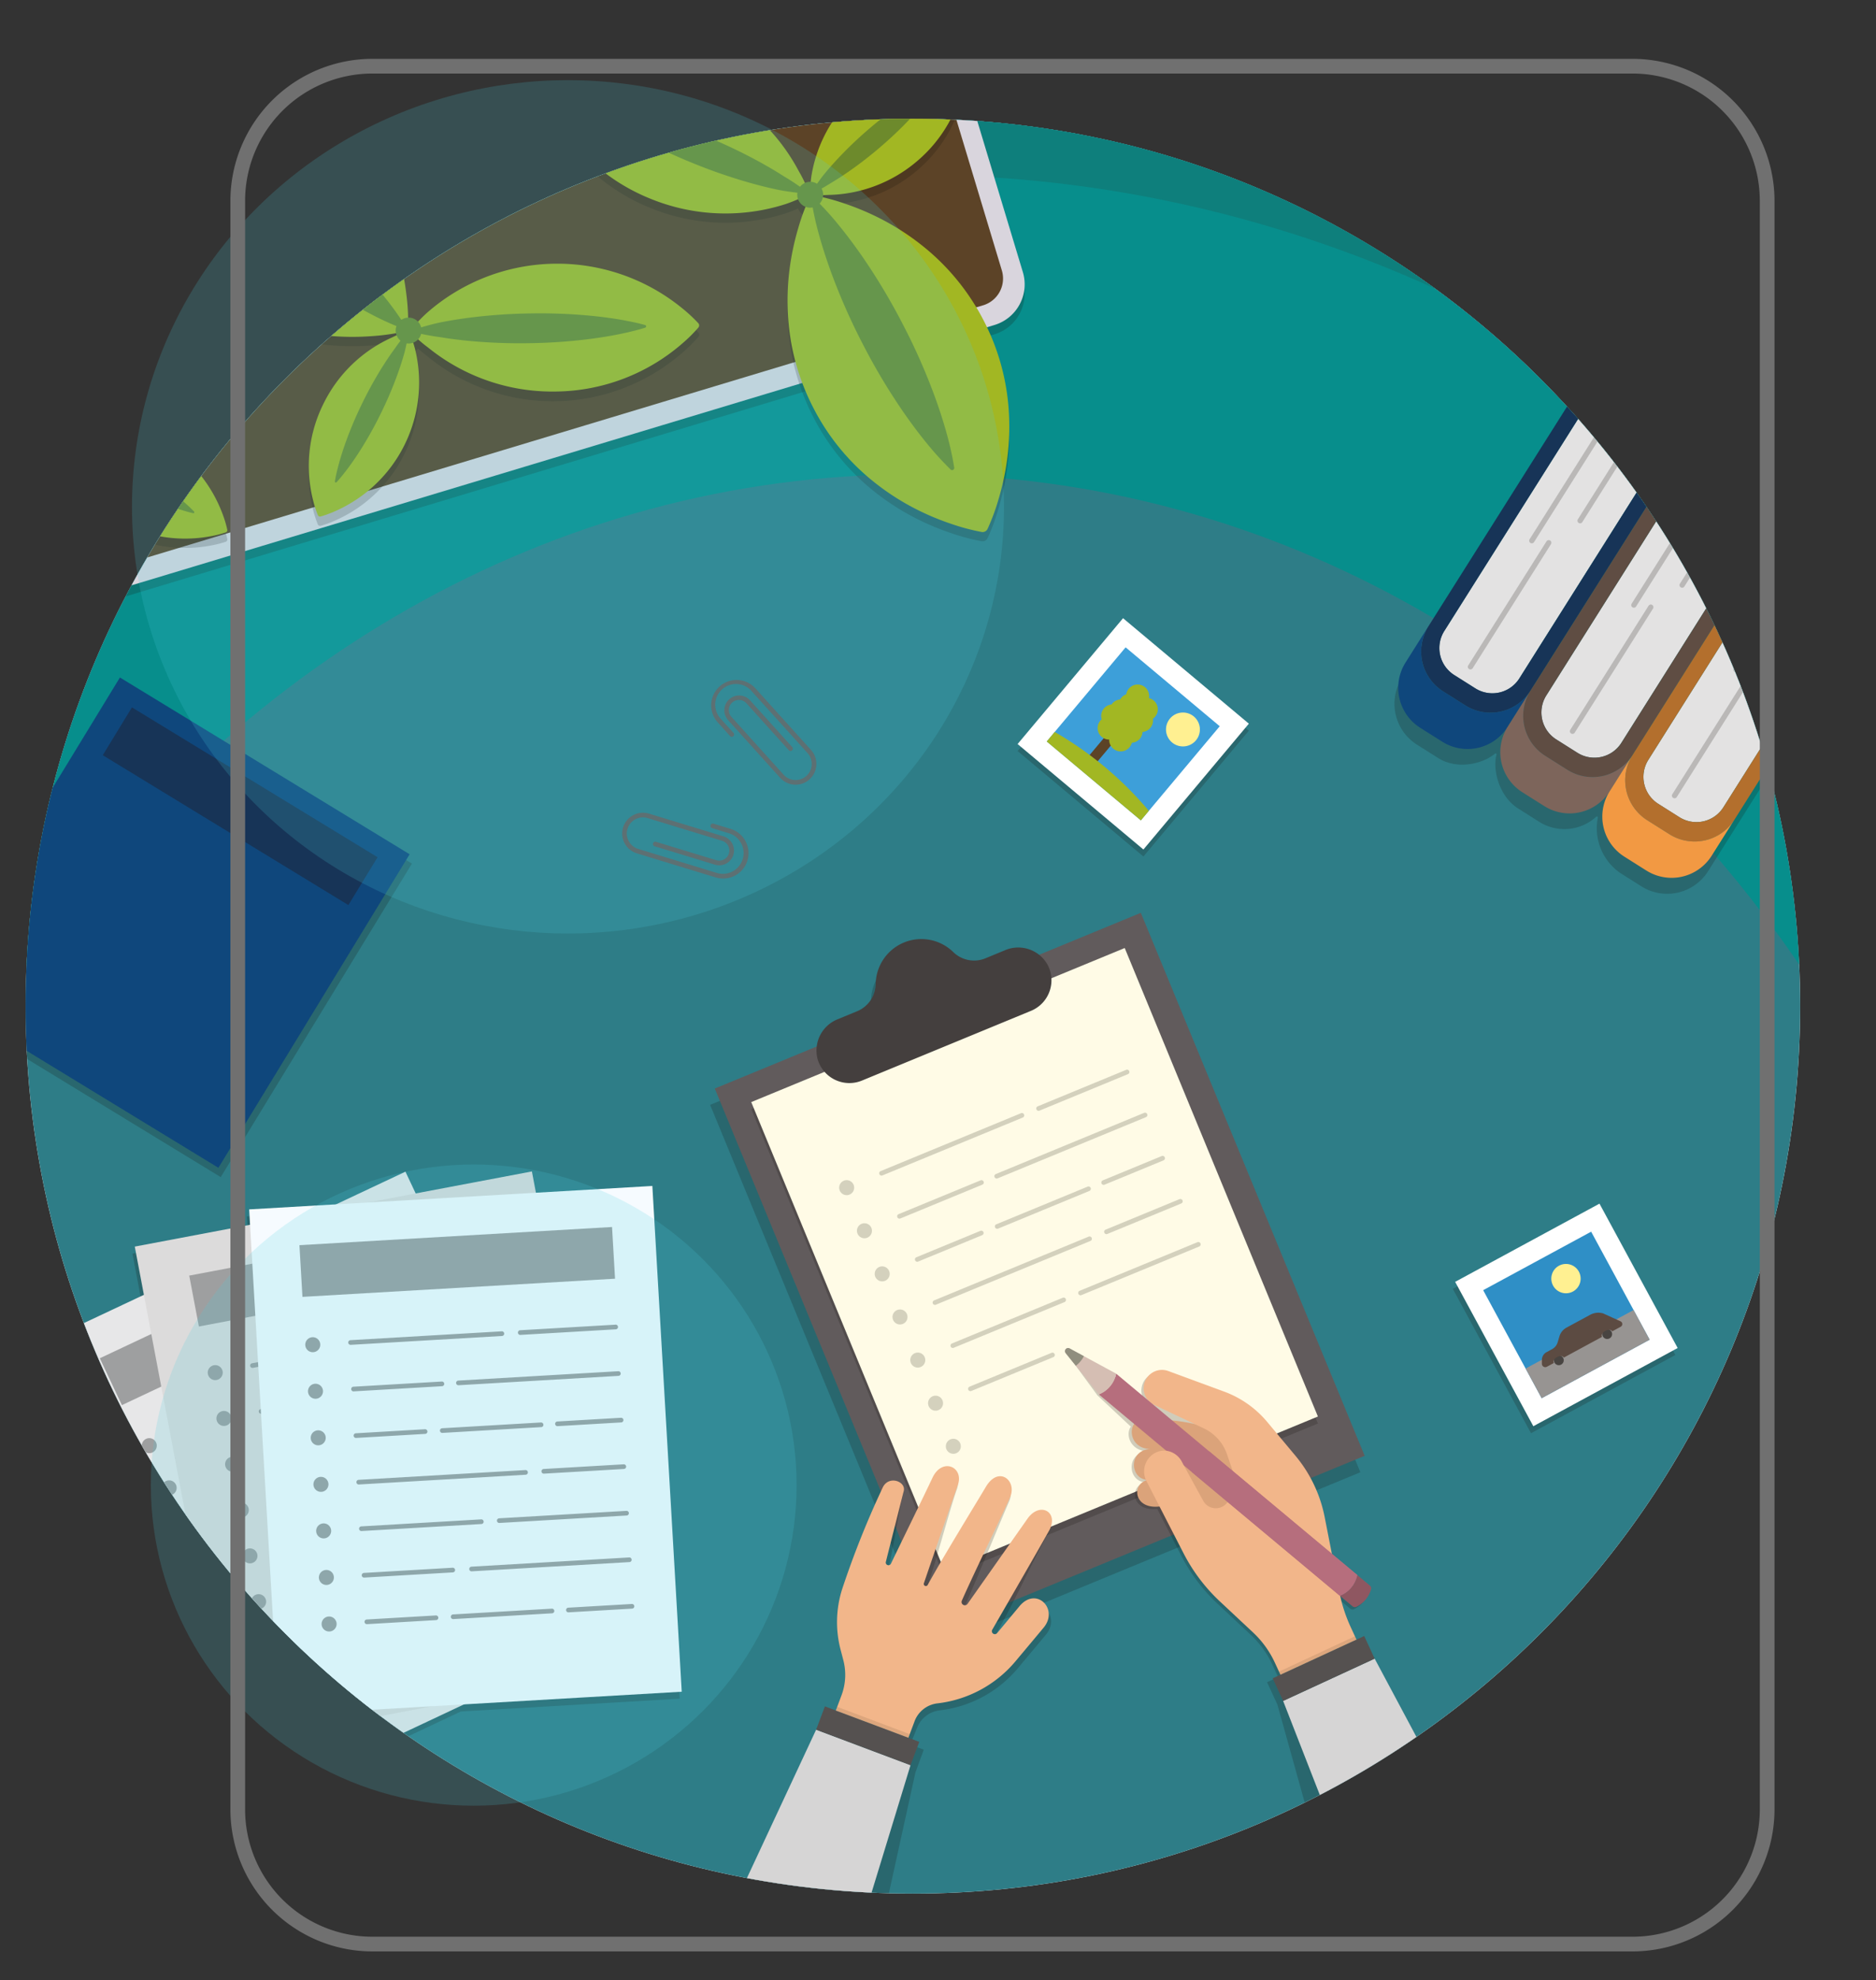 <svg xmlns="http://www.w3.org/2000/svg" xmlns:xlink="http://www.w3.org/1999/xlink" width="398" height="420" viewBox="0 0 398 420">
  <rect x="0" y="0" width="398" height="420" fill="#333333" stroke="none"/>
  <defs>
    <clipPath id="clip-path">
      <rect id="Rectángulo_44939" data-name="Rectángulo 44939" width="398" height="420" fill="#fff" stroke="#707070" stroke-width="1"/>
    </clipPath>
    <clipPath id="clip-path-2">
      <rect id="Rectángulo_44436" data-name="Rectángulo 44436" width="455.75" height="437.555" fill="none"/>
    </clipPath>
    <clipPath id="clip-path-3">
      <path id="Trazado_196199" data-name="Trazado 196199" d="M49.228,212.813c0,103.96,84.275,188.234,188.235,188.234S425.7,316.773,425.7,212.813,341.422,24.578,237.463,24.578,49.228,108.854,49.228,212.813" transform="translate(-49.228 -24.578)" fill="none"/>
    </clipPath>
    <clipPath id="clip-path-5">
      <rect id="Rectángulo_44392" data-name="Rectángulo 44392" width="137.954" height="152.526" fill="none"/>
    </clipPath>
    <clipPath id="clip-path-6">
      <rect id="Rectángulo_44395" data-name="Rectángulo 44395" width="120.219" height="132.05" fill="none"/>
    </clipPath>
    <clipPath id="clip-path-7">
      <rect id="Rectángulo_44397" data-name="Rectángulo 44397" width="75.264" height="125.252" fill="none"/>
    </clipPath>
    <clipPath id="clip-path-8">
      <rect id="Rectángulo_44399" data-name="Rectángulo 44399" width="98.238" height="134.259" fill="none"/>
    </clipPath>
    <clipPath id="clip-path-9">
      <rect id="Rectángulo_44401" data-name="Rectángulo 44401" width="253.115" height="135.911" fill="none"/>
    </clipPath>
    <clipPath id="clip-path-10">
      <rect id="Rectángulo_44402" data-name="Rectángulo 44402" width="259.89" height="138.279" fill="none"/>
    </clipPath>
    <clipPath id="clip-path-11">
      <rect id="Rectángulo_44404" data-name="Rectángulo 44404" width="49.06" height="49.06" fill="none"/>
    </clipPath>
    <clipPath id="clip-path-12">
      <rect id="Rectángulo_44408" data-name="Rectángulo 44408" width="113.095" height="119.606" fill="none"/>
    </clipPath>
    <clipPath id="clip-path-13">
      <rect id="Rectángulo_44409" data-name="Rectángulo 44409" width="19.196" height="29.766" fill="none"/>
    </clipPath>
    <clipPath id="clip-path-14">
      <rect id="Rectángulo_44410" data-name="Rectángulo 44410" width="24.387" height="37.994" fill="none"/>
    </clipPath>
    <clipPath id="clip-path-15">
      <rect id="Rectángulo_44411" data-name="Rectángulo 44411" width="17.723" height="27.433" fill="none"/>
    </clipPath>
    <clipPath id="clip-path-16">
      <rect id="Rectángulo_44412" data-name="Rectángulo 44412" width="19.195" height="29.766" fill="none"/>
    </clipPath>
    <clipPath id="clip-path-18">
      <rect id="Rectángulo_44414" data-name="Rectángulo 44414" width="17.722" height="27.433" fill="none"/>
    </clipPath>
    <clipPath id="clip-path-20">
      <rect id="Rectángulo_44416" data-name="Rectángulo 44416" width="24.388" height="37.994" fill="none"/>
    </clipPath>
    <clipPath id="clip-path-22">
      <rect id="Rectángulo_44418" data-name="Rectángulo 44418" width="136.253" height="133.816" fill="none"/>
    </clipPath>
    <clipPath id="clip-path-23">
      <rect id="Rectángulo_44426" data-name="Rectángulo 44426" width="47.208" height="47.208" fill="none"/>
    </clipPath>
    <clipPath id="clip-path-24">
      <rect id="Rectángulo_44431" data-name="Rectángulo 44431" width="102.029" height="103.995" fill="none"/>
    </clipPath>
    <clipPath id="clip-path-25">
      <rect id="Rectángulo_44434" data-name="Rectángulo 44434" width="15.681" height="6.563" fill="none"/>
    </clipPath>
    <clipPath id="clip-path-26">
      <rect id="Rectángulo_44435" data-name="Rectángulo 44435" width="16.437" height="8.152" fill="none"/>
    </clipPath>
  </defs>
  <g id="Grupo_143213" data-name="Grupo 143213" transform="translate(-180 -4530)">
    <g id="Grupo_142047" data-name="Grupo 142047" transform="translate(0 970)">
      <g id="Enmascarar_grupo_116" data-name="Enmascarar grupo 116" transform="translate(180 3560)" clip-path="url(#clip-path)">
        <g id="Grupo_142045" data-name="Grupo 142045" transform="translate(-45.759 -0.383)">
          <g id="Grupo_142044" data-name="Grupo 142044">
            <g id="Grupo_142043" data-name="Grupo 142043" clip-path="url(#clip-path-2)">
              <g id="Grupo_141974" data-name="Grupo 141974" transform="translate(51.196 25.56)">
                <g id="Grupo_141973" data-name="Grupo 141973" clip-path="url(#clip-path-3)">
                  <rect id="Rectángulo_44390" data-name="Rectángulo 44390" width="376.47" height="376.47" transform="translate(0 0)" fill="#fff"/>
                  <rect id="Rectángulo_44391" data-name="Rectángulo 44391" width="376.47" height="376.47" transform="translate(0 0)" fill="#2e7d87"/>
                  <path id="Trazado_196197" data-name="Trazado 196197" d="M425.7,24.578V204.3c-43.093-63.364-111.373-104.3-188.232-104.3S92.321,140.941,49.228,204.3V24.578Z" transform="translate(-49.228 -24.578)" fill="#078e8c"/>
                  <path id="Trazado_196198" data-name="Trazado 196198" d="M425.7,24.578v88.169c-50.916-47.6-116.57-76.256-188.232-76.256S100.144,65.149,49.228,112.747V24.578Z" transform="translate(-49.228 -24.578)" fill="#0e7f7c"/>
                </g>
              </g>
              <g id="Grupo_142042" data-name="Grupo 142042" transform="translate(51.196 25.56)">
                <g id="Grupo_142041" data-name="Grupo 142041" clip-path="url(#clip-path-3)">
                  <g id="Grupo_141977" data-name="Grupo 141977" transform="translate(145.218 171.872)" opacity="0.2">
                    <g id="Grupo_141976" data-name="Grupo 141976">
                      <g id="Grupo_141975" data-name="Grupo 141975" clip-path="url(#clip-path-5)">
                        <path id="Trazado_196200" data-name="Trazado 196200" d="M279.293,189.844l-21.607,8.912a7.286,7.286,0,0,0-7.242-.953l-4.085,1.685a6.331,6.331,0,0,1-6.858-1.249,9.688,9.688,0,0,0-16.5,6.784,6.368,6.368,0,0,1-4,5.748l-4.066,1.677a7.289,7.289,0,0,0-4.465,5.781l-21.607,8.912L236.389,342.37l90.429-37.3Z" transform="translate(-188.864 -189.844)" fill="#12110b"/>
                      </g>
                    </g>
                  </g>
                  <rect id="Rectángulo_44393" data-name="Rectángulo 44393" width="97.818" height="124.646" transform="matrix(0.924, -0.381, 0.381, 0.924, 146.207, 205.707)" fill="#615b5c"/>
                  <g id="Grupo_141980" data-name="Grupo 141980" transform="translate(153.942 177.387)" opacity="0.2">
                    <g id="Grupo_141979" data-name="Grupo 141979">
                      <g id="Grupo_141978" data-name="Grupo 141978" clip-path="url(#clip-path-6)">
                        <rect id="Rectángulo_44394" data-name="Rectángulo 44394" width="85.709" height="107.491" transform="translate(0 32.679) rotate(-22.413)" fill="#12110b"/>
                      </g>
                    </g>
                  </g>
                  <rect id="Rectángulo_44396" data-name="Rectángulo 44396" width="85.709" height="107.491" transform="translate(153.942 208.582) rotate(-22.413)" fill="#fffbe6"/>
                  <path id="Trazado_196201" data-name="Trazado 196201" d="M250.567,194.259l-4.085,1.685a6.331,6.331,0,0,1-6.858-1.249,9.688,9.688,0,0,0-16.5,6.784,6.369,6.369,0,0,1-4,5.748l-4.066,1.677a7.137,7.137,0,0,0-4.265,8.431,7.011,7.011,0,0,0,9.4,4.581l35.9-14.806a7.012,7.012,0,0,0,3.439-9.878,7.137,7.137,0,0,0-8.969-2.973" transform="translate(-42.78 -17.89)" fill="#443f3e"/>
                  <path id="Trazado_196202" data-name="Trazado 196202" d="M253.8,228.338,224.059,240.6a.495.495,0,1,1-.378-.914l29.736-12.264a.495.495,0,1,1,.378.914" transform="translate(-42.267 -16.471)" fill="#d4d1bd"/>
                  <path id="Trazado_196203" data-name="Trazado 196203" d="M218.253,242.05a1.591,1.591,0,1,1-2.077-.864,1.59,1.59,0,0,1,2.077.864" transform="translate(-42.594 -15.924)" fill="#d4d1bd"/>
                  <path id="Trazado_196204" data-name="Trazado 196204" d="M245.093,242.019l-17.409,7.18a.495.495,0,0,1-.376-.915l17.408-7.179a.494.494,0,1,1,.377.914" transform="translate(-42.122 -15.924)" fill="#d4d1bd"/>
                  <path id="Trazado_196205" data-name="Trazado 196205" d="M221.879,250.841a1.591,1.591,0,1,1-2.077-.863,1.591,1.591,0,0,1,2.077.863" transform="translate(-42.449 -15.573)" fill="#d4d1bd"/>
                  <path id="Trazado_196206" data-name="Trazado 196206" d="M267.027,243.292,247.615,251.3a.495.495,0,0,1-.378-.914l19.412-8.006a.495.495,0,0,1,.378.914" transform="translate(-41.325 -15.873)" fill="#d4d1bd"/>
                  <path id="Trazado_196207" data-name="Trazado 196207" d="M225.5,259.634a1.591,1.591,0,1,1-2.077-.864,1.59,1.59,0,0,1,2.077.864" transform="translate(-42.304 -15.221)" fill="#d4d1bd"/>
                  <path id="Trazado_196208" data-name="Trazado 196208" d="M267.718,253.507l-32.781,13.52a.494.494,0,1,1-.376-.914l32.78-13.52a.495.495,0,1,1,.378.914" transform="translate(-41.832 -15.465)" fill="#d4d1bd"/>
                  <path id="Trazado_196209" data-name="Trazado 196209" d="M229.132,268.425a1.591,1.591,0,1,1-2.078-.863,1.592,1.592,0,0,1,2.078.863" transform="translate(-42.159 -14.87)" fill="#d4d1bd"/>
                  <path id="Trazado_196210" data-name="Trazado 196210" d="M262.12,265.956l-23.556,9.716a.495.495,0,0,1-.378-.914l23.556-9.716a.495.495,0,0,1,.377.914" transform="translate(-41.687 -14.967)" fill="#d4d1bd"/>
                  <path id="Trazado_196211" data-name="Trazado 196211" d="M232.758,277.217a1.591,1.591,0,1,1-2.077-.864,1.591,1.591,0,0,1,2.077.864" transform="translate(-42.014 -14.518)" fill="#d4d1bd"/>
                  <path id="Trazado_196212" data-name="Trazado 196212" d="M289.609,254.642l-25,10.312a.495.495,0,0,1-.377-.914l25-10.312a.495.495,0,1,1,.378.914" transform="translate(-40.646 -15.42)" fill="#d4d1bd"/>
                  <path id="Trazado_196213" data-name="Trazado 196213" d="M285.626,245.85l-15.719,6.483a.495.495,0,0,1-.378-.914l15.719-6.483a.495.495,0,0,1,.378.914" transform="translate(-40.434 -15.771)" fill="#d4d1bd"/>
                  <path id="Trazado_196214" data-name="Trazado 196214" d="M244.89,252.329l-13.579,5.6a.495.495,0,0,1-.378-.914l13.579-5.6a.495.495,0,1,1,.378.914" transform="translate(-41.977 -15.512)" fill="#d4d1bd"/>
                  <path id="Trazado_196215" data-name="Trazado 196215" d="M281.877,237.058l-12.5,5.156A.495.495,0,1,1,269,241.3l12.5-5.156a.495.495,0,0,1,.378.914" transform="translate(-40.455 -16.122)" fill="#d4d1bd"/>
                  <path id="Trazado_196216" data-name="Trazado 196216" d="M278.978,228.266l-31.424,12.96a.495.495,0,1,1-.378-.914l31.424-12.96a.495.495,0,1,1,.377.914" transform="translate(-41.328 -16.474)" fill="#d4d1bd"/>
                  <path id="Trazado_196217" data-name="Trazado 196217" d="M236.384,286.009a1.591,1.591,0,1,1-2.077-.864,1.59,1.59,0,0,1,2.077.864" transform="translate(-41.869 -14.167)" fill="#d4d1bd"/>
                  <path id="Trazado_196218" data-name="Trazado 196218" d="M240.01,294.8a1.591,1.591,0,1,1-2.077-.864,1.591,1.591,0,0,1,2.077.864" transform="translate(-41.724 -13.816)" fill="#d4d1bd"/>
                  <path id="Trazado_196219" data-name="Trazado 196219" d="M274.867,219.474l-18.794,7.751a.494.494,0,0,1-.376-.914l18.793-7.751a.495.495,0,0,1,.378.914" transform="translate(-40.987 -16.825)" fill="#d4d1bd"/>
                  <path id="Trazado_196220" data-name="Trazado 196220" d="M259.6,277.187l-17.408,7.18a.495.495,0,1,1-.376-.915l17.407-7.179a.495.495,0,0,1,.378.914" transform="translate(-41.542 -14.518)" fill="#d4d1bd"/>
                  <g id="Grupo_141983" data-name="Grupo 141983" transform="translate(142.289 286.743)" opacity="0.2">
                    <g id="Grupo_141982" data-name="Grupo 141982">
                      <g id="Grupo_141981" data-name="Grupo 141981" clip-path="url(#clip-path-7)">
                        <path id="Trazado_196221" data-name="Trazado 196221" d="M260.433,314.052c2.243-3.993-1.915-6.36-4.578-2.556-2.715,3.879-7.77,12.883-11.786,18.58a.7.7,0,0,1-1.207-.683c2.842-6.436,7.677-18.26,9.574-22.609,1.519-3.48-2.421-6.754-5.14-2.184-2.437,4.1-8.562,15.759-11.664,21.44a.446.446,0,0,1-.813-.358c2.12-6.2,4.94-16.985,6.5-21.4,1.343-3.805-3.313-5.922-5.383-1.527-1.8,3.829-5.389,13.143-8.107,18.778a.575.575,0,0,1-1.075-.39c1.243-4.939,2.363-12.861,3.167-16,.515-2.015-3.228-3.426-4.484-.688-3.45,7.517-5.811,15.742-7.962,22.495a23.05,23.05,0,0,0-.322,12.828l.579,2.211a12.354,12.354,0,0,1-.388,7.471l-1.206,3.21-2.315-.869-1.858,4.944L186.048,412.28l33.027,13.271,13.45-61.185,1.772-4.872-2.854-1.072,1.4-3.478a5.906,5.906,0,0,1,4.851-3.79,25.391,25.391,0,0,0,16.544-8.905c2.336-2.784,4.709-5.619,6-7.175,3.247-3.923-1.574-8.8-5.131-4.53-1.021,1.225-2.914,3.5-4.745,5.705a.633.633,0,0,1-1.036-.72c3.836-6.637,8.649-17.1,11.107-21.479" transform="translate(-186.048 -300.299)" fill="#12110b"/>
                      </g>
                    </g>
                  </g>
                  <path id="Trazado_196222" data-name="Trazado 196222" d="M213.61,419.221l-28.038-10.537,25.914-55.538,20.023,7.524Z" transform="translate(-43.778 -11.444)" fill="#d6d5d5"/>
                  <rect id="Rectángulo_44398" data-name="Rectángulo 44398" width="5.282" height="21.39" transform="translate(167.708 341.702) rotate(-69.402)" fill="#555150"/>
                  <path id="Trazado_196223" data-name="Trazado 196223" d="M253.476,329.1c-1.021,1.225-2.914,3.5-4.745,5.705a.633.633,0,0,1-1.036-.719c3.836-6.638,9.572-16.583,12.029-20.958,2.244-3.995-1.914-6.36-4.577-2.556-2.716,3.878-8.693,12.362-12.71,18.058a.7.7,0,0,1-1.207-.683c2.842-6.435,8.359-17.64,10.256-21.989,1.519-3.48-2.421-6.754-5.14-2.184-2.437,4.1-9.244,15.139-12.347,20.821a.446.446,0,0,1-.813-.358c2.121-6.2,5.652-16.441,7.21-20.855,1.344-3.806-3.313-5.922-5.383-1.527-1.8,3.829-6.1,12.6-8.819,18.234a.575.575,0,0,1-1.075-.39c1.243-4.94,3-11.9,3.8-15.04.515-2.015-3.228-3.427-4.484-.688a193.958,193.958,0,0,0-8.593,21.531,23.051,23.051,0,0,0-.323,12.828l.579,2.211a12.354,12.354,0,0,1-.388,7.471l-1.206,3.21,15.393,5.785,1.319-3.509a5.905,5.905,0,0,1,4.851-3.789A25.4,25.4,0,0,0,252.61,340.8c2.336-2.784,4.709-5.618,6-7.175,3.247-3.922-1.573-8.8-5.131-4.53" transform="translate(-42.621 -13.593)" fill="#f2b68a"/>
                  <g id="Grupo_141986" data-name="Grupo 141986" transform="translate(220.57 260.846)" opacity="0.2">
                    <g id="Grupo_141985" data-name="Grupo 141985" transform="translate(0 0)">
                      <g id="Grupo_141984" data-name="Grupo 141984" clip-path="url(#clip-path-8)">
                        <path id="Trazado_196224" data-name="Trazado 196224" d="M263.614,279.164l-2.156-2.688a.644.644,0,0,1-.135-.338.657.657,0,0,1,.964-.655l9.328,5.748,6.888,5.752a3.892,3.892,0,0,1,4.191-6.305l11.837,4.36a21.667,21.667,0,0,1,9.144,6.446l5.98,7.161a29.013,29.013,0,0,1,6.2,13.008l1.528,7.795,5.39,4.5h0l2.675,2.233a.756.756,0,0,1,.233.8,5.859,5.859,0,0,1-3.085,3.693.757.757,0,0,1-.828-.086L319.15,328.4a33.1,33.1,0,0,0,2.236,6.61l1.216,2.629,1.641-.758,2.214,4.8,33.1,61.995-36.867,5.985-16.369-58.723-2.2-4.762,2.346-1.084-1.189-2.575a20.509,20.509,0,0,0-4.609-6.382l-7.068-6.615a37.28,37.28,0,0,1-7.684-10.186l-5.092-9.916-.329.022c-5.12.39-5.531-4.646-2.5-5.551-.026-.051-.048-.1-.071-.155-3.48-.568-3.575-6.34.973-6.513-3.827-.059-4.877-3.614-3.672-5.243l-7.083-6.627Z" transform="translate(-261.32 -275.398)" fill="#12110b"/>
                      </g>
                    </g>
                  </g>
                  <path id="Trazado_196225" data-name="Trazado 196225" d="M294.111,292.7a37.386,37.386,0,0,0-17.385-2.641c-2.777.263-2.7,6.01,2.122,6.084-4.772.182-4.436,6.533-.436,6.563-3.527.5-3.336,6.065,2.036,5.657,6.045-.461,11.843-.165,17.726,2.982l1.394-19.205Z" transform="translate(-40.208 -13.972)" fill="#dba37a"/>
                  <path id="Trazado_196226" data-name="Trazado 196226" d="M358.276,400.648l-30.267,4-22.253-57.028,19.42-8.965Z" transform="translate(-38.974 -12.023)" fill="#d6d5d5"/>
                  <rect id="Rectángulo_44400" data-name="Rectángulo 44400" width="21.389" height="5.282" transform="translate(264.568 330.8) rotate(-24.781)" fill="#555150"/>
                  <path id="Trazado_196227" data-name="Trazado 196227" d="M305.132,341.843l1.189,2.576,16.134-7.449-1.214-2.629a32.923,32.923,0,0,1-2.417-7.465l-3.117-15.893a28.988,28.988,0,0,0-6.2-13.009l-5.979-7.16a21.69,21.69,0,0,0-9.146-6.448l-11.836-4.357a3.89,3.89,0,0,0-3.013,7.165l10.566,5.012a9.452,9.452,0,0,1,4.892,5.483l1.556,4.551a5,5,0,0,1-.7,4.575l-.789,1.073a3.041,3.041,0,0,1-5.119-.338l-4.666-8.519a4.1,4.1,0,0,0-5.523-1.645,4.444,4.444,0,0,0-1.861,5.95l7.879,15.345a37.273,37.273,0,0,0,7.685,10.188l7.068,6.615a20.537,20.537,0,0,1,4.609,6.381" transform="translate(-40.111 -14.377)" fill="#f2b68a"/>
                  <path id="Trazado_196228" data-name="Trazado 196228" d="M271.837,280.532l51.157,42.718a5.963,5.963,0,0,1-3.678,4.4l-51.157-42.717a5.978,5.978,0,0,0,3.678-4.405" transform="translate(-40.477 -14.347)" fill="#b66e7d"/>
                  <path id="Trazado_196229" data-name="Trazado 196229" d="M262.23,275.383l9.883,5.356a5.967,5.967,0,0,1-3.679,4.406l-7.03-8.772a.658.658,0,0,1,.827-.99" transform="translate(-40.753 -14.556)" fill="#d5beb3"/>
                  <path id="Trazado_196230" data-name="Trazado 196230" d="M320.852,328.332a5.855,5.855,0,0,0,3.084-3.693.754.754,0,0,0-.232-.8l-2.676-2.233a5.959,5.959,0,0,1-3.677,4.405l2.674,2.235a.756.756,0,0,0,.828.085" transform="translate(-38.51 -12.705)" fill="#8f5761"/>
                  <path id="Trazado_196231" data-name="Trazado 196231" d="M262.228,275.385l3.031,1.641a5.618,5.618,0,0,1-1.7,2.038l-2.155-2.688a.659.659,0,0,1,.827-.991" transform="translate(-40.753 -14.556)" fill="#908e7e"/>
                  <path id="Trazado_196232" data-name="Trazado 196232" d="M290.793,296.36l31.443,26.254a5.951,5.951,0,0,1-3.679,4.407l-31.442-26.256a5.974,5.974,0,0,0,3.678-4.405" transform="translate(-39.719 -13.714)" fill="#b66e7d"/>
                  <path id="Trazado_196233" data-name="Trazado 196233" d="M285.714,299.476l-3.971-3.246a4.4,4.4,0,0,1,3.356,2.119Z" transform="translate(-39.934 -13.719)" fill="#f2b68a"/>
                  <g id="Grupo_141989" data-name="Grupo 141989" transform="translate(-41.165 -23.582)" opacity="0.2">
                    <g id="Grupo_141988" data-name="Grupo 141988" transform="translate(0 0)">
                      <g id="Grupo_141987" data-name="Grupo 141987" clip-path="url(#clip-path-9)">
                        <path id="Trazado_196234" data-name="Trazado 196234" d="M256.357,71.215,36.839,137.428a9,9,0,0,1-11.215-6.017l-15.592-51.7A9,9,0,0,1,16.048,68.5L235.567,2.288a9,9,0,0,1,11.214,6.017L262.374,60a9,9,0,0,1-6.017,11.215" transform="translate(-9.645 -1.902)" fill="#12110b"/>
                      </g>
                    </g>
                  </g>
                  <path id="Trazado_196235" data-name="Trazado 196235" d="M256.357,69.313,36.839,135.526a9,9,0,0,1-11.215-6.017l-15.592-51.7A9,9,0,0,1,16.048,66.6L235.567.386A9,9,0,0,1,246.781,6.4l15.593,51.7a9,9,0,0,1-6.017,11.215" transform="translate(-50.81 -25.56)" fill="#d9d5dd"/>
                  <path id="Trazado_196236" data-name="Trazado 196236" d="M253.763,64.948,36.368,130.52a5.934,5.934,0,0,1-7.4-3.967L14.322,77.978a5.934,5.934,0,0,1,3.967-7.4l217.4-65.572a5.934,5.934,0,0,1,7.4,3.968l14.651,48.574a5.935,5.935,0,0,1-3.967,7.4" transform="translate(-50.633 -25.37)" fill="#5c4327"/>
                  <g id="Grupo_141992" data-name="Grupo 141992" transform="translate(-51.196 -10.98)" opacity="0.2">
                    <g id="Grupo_141991" data-name="Grupo 141991">
                      <g id="Grupo_141990" data-name="Grupo 141990" clip-path="url(#clip-path-10)">
                        <path id="Trazado_196237" data-name="Trazado 196237" d="M253.641,89.513A48.19,48.19,0,0,0,248.2,69.618a48.739,48.739,0,0,0-13.163-15.9,52.873,52.873,0,0,0-9.961-6.2,56.029,56.029,0,0,0-6.142-2.5,48.272,48.272,0,0,0-4.765-1.381,2.59,2.59,0,0,0,.054-.474c.337-.006.671-.015,1.008-.02a29.671,29.671,0,0,0,3.407-.249,29.886,29.886,0,0,0,15.65-7.033,29.492,29.492,0,0,0,9.976-17.789,22.688,22.688,0,0,0,.319-3.374.5.5,0,0,0-.441-.511,22.679,22.679,0,0,0-3.384-.173,29.552,29.552,0,0,0-19.047,7.292,29.811,29.811,0,0,0-9.967,17.8c-.064.4-.109.819-.146,1.25a2.733,2.733,0,0,0-1.229.235c-.414-.854-.854-1.642-1.284-2.454a41.869,41.869,0,0,0-49.924-20.393,31.924,31.924,0,0,0-4.429,1.751.7.7,0,0,0-.359.878,31.952,31.952,0,0,0,1.941,4.35,41.508,41.508,0,0,0,2.478,4.121,41.611,41.611,0,0,0,5.623,6.612,41.462,41.462,0,0,0,13.181,8.482,41.916,41.916,0,0,0,15.367,3.124,42.022,42.022,0,0,0,8.641-.785,41.874,41.874,0,0,0,4.65-1.2,25.551,25.551,0,0,0,2.654-1.036,2.893,2.893,0,0,0,.136.316,2.733,2.733,0,0,0,1.454,1.3c-.634,1.572-1.127,3.072-1.558,4.539a55.724,55.724,0,0,0-1.5,6.457,52.786,52.786,0,0,0-.683,11.712A48.733,48.733,0,0,0,212.143,88.3a48.173,48.173,0,0,0,13.111,15.924,52.367,52.367,0,0,0,9.968,6.193,55.679,55.679,0,0,0,6.159,2.489,45.086,45.086,0,0,0,6.464,1.722,1.17,1.17,0,0,0,1.265-.655,45.058,45.058,0,0,0,2.321-6.274,55.51,55.51,0,0,0,1.519-6.467,52.355,52.355,0,0,0,.691-11.715" transform="translate(6.169 -14.02)" fill="#12110b"/>
                        <path id="Trazado_196238" data-name="Trazado 196238" d="M187.706,66.9a42.174,42.174,0,0,0-42.482-6.121,41.72,41.72,0,0,0-11.439,7.053,25.7,25.7,0,0,0-2.04,2,2.686,2.686,0,0,0-.242-.244,2.718,2.718,0,0,0-1.847-.613c-.035-1.7-.172-3.274-.353-4.794a55.991,55.991,0,0,0-1.159-6.528,52.825,52.825,0,0,0-3.98-11.036,48.723,48.723,0,0,0-12.8-16.193,48.164,48.164,0,0,0-18.318-9.481,52.3,52.3,0,0,0-11.6-1.773,55.779,55.779,0,0,0-6.641.135,44.949,44.949,0,0,0-6.62.96,1.168,1.168,0,0,0-.9,1.1,44.983,44.983,0,0,0,.334,6.682,55.609,55.609,0,0,0,1.147,6.542,52.342,52.342,0,0,0,3.974,11.042A48.189,48.189,0,0,0,85.572,61.783a48.724,48.724,0,0,0,18.354,9.437A52.8,52.8,0,0,0,115.522,73a55.9,55.9,0,0,0,6.629-.121,48.537,48.537,0,0,0,4.935-.606,2.7,2.7,0,0,0,.137.452c-.311.14-.618.282-.929.421a29.84,29.84,0,0,0-14.656,14.191,29.51,29.51,0,0,0-2.174,20.279,22.644,22.644,0,0,0,1.034,3.226.5.5,0,0,0,.606.3,22.791,22.791,0,0,0,3.179-1.172,29.55,29.55,0,0,0,14.642-14.2,29.875,29.875,0,0,0,2.793-16.93,29.492,29.492,0,0,0-.632-3.356c-.1-.394-.223-.8-.36-1.216a2.727,2.727,0,0,0,1.035-.7c.718.625,1.434,1.177,2.152,1.757a41.863,41.863,0,0,0,53.921-.891,31.9,31.9,0,0,0,3.384-3.352.7.7,0,0,0-.016-.948,31.93,31.93,0,0,0-3.5-3.236" transform="translate(2.689 -13.816)" fill="#12110b"/>
                        <path id="Trazado_196239" data-name="Trazado 196239" d="M93.009,110.233A29.557,29.557,0,0,0,79.779,94.71a29.871,29.871,0,0,0-16.717-3.872,29.523,29.523,0,0,0-3.389.415c-.4.072-.815.172-1.237.282a2.73,2.73,0,0,0-.628-1.077c.67-.676,1.268-1.356,1.891-2.035A41.958,41.958,0,0,0,70.733,61.95a41.472,41.472,0,0,0-8.465-27.395,31.936,31.936,0,0,0-3.128-3.591.7.7,0,0,0-.947-.045,31.926,31.926,0,0,0-3.454,3.28A41.543,41.543,0,0,0,43.724,60.673a41.874,41.874,0,0,0,8.488,27.4,25.469,25.469,0,0,0,1.869,2.164,2.537,2.537,0,0,0-.26.227,2.719,2.719,0,0,0-.729,1.8c-1.7-.074-3.278-.038-4.808.045a55.838,55.838,0,0,0-6.589.738A52.793,52.793,0,0,0,30.426,96.31a48.728,48.728,0,0,0-16.981,11.732A48.2,48.2,0,0,0,2.809,125.714,52.382,52.382,0,0,0,.3,137.178a55.74,55.74,0,0,0-.29,6.636,44.8,44.8,0,0,0,.534,6.668,1.167,1.167,0,0,0,1.039.973,45.093,45.093,0,0,0,6.689.1,55.655,55.655,0,0,0,6.6-.726,52.313,52.313,0,0,0,11.274-3.257A48.184,48.184,0,0,0,43.083,135.8a48.743,48.743,0,0,0,10.594-17.712A52.788,52.788,0,0,0,56.2,106.626,56.116,56.116,0,0,0,56.5,100a48.244,48.244,0,0,0-.289-4.963,2.693,2.693,0,0,0,.461-.107c.12.318.241.634.361.954a29.855,29.855,0,0,0,13.222,15.535,29.5,29.5,0,0,0,20.1,3.469,22.678,22.678,0,0,0,3.285-.824.5.5,0,0,0,.334-.587,22.725,22.725,0,0,0-.964-3.248" transform="translate(0 -13.351)" fill="#12110b"/>
                      </g>
                    </g>
                  </g>
                  <path id="Trazado_196240" data-name="Trazado 196240" d="M209.6,40.118a44.128,44.128,0,0,1,7.317,1.889,55.742,55.742,0,0,1,6.142,2.5,52.788,52.788,0,0,1,9.961,6.2,48.725,48.725,0,0,1,13.163,15.9,48.194,48.194,0,0,1,5.445,19.895,52.367,52.367,0,0,1-.691,11.716,55.545,55.545,0,0,1-1.519,6.466,45.059,45.059,0,0,1-2.321,6.274,1.17,1.17,0,0,1-1.265.655,45.087,45.087,0,0,1-6.464-1.722,55.68,55.68,0,0,1-6.159-2.489,52.315,52.315,0,0,1-9.968-6.193,48.173,48.173,0,0,1-13.111-15.924,48.734,48.734,0,0,1-5.394-19.921,52.786,52.786,0,0,1,.683-11.712,55.727,55.727,0,0,1,1.5-6.457,44.206,44.206,0,0,1,2.678-7.067" transform="translate(-43.015 -23.957)" fill="#a2b723"/>
                  <path id="Trazado_196241" data-name="Trazado 196241" d="M209.3,41.129a23.9,23.9,0,0,1,.239-3.914,29.382,29.382,0,0,1,.739-3.334,29.9,29.9,0,0,1,9.227-14.466,29.491,29.491,0,0,1,19.047-7.292,22.672,22.672,0,0,1,3.384.173.5.5,0,0,1,.441.511,22.828,22.828,0,0,1-.318,3.374,29.556,29.556,0,0,1-9.976,17.789A29.893,29.893,0,0,1,216.436,41a29.671,29.671,0,0,1-3.407.249,20.652,20.652,0,0,1-3.725-.121" transform="translate(-42.829 -25.076)" fill="#a2b723"/>
                  <path id="Trazado_196242" data-name="Trazado 196242" d="M209.385,40.132a61.258,61.258,0,0,1,5.885,6.324c1.8,2.191,3.47,4.45,5.068,6.747A131.841,131.841,0,0,1,228.9,67.511a130.1,130.1,0,0,1,6.758,15.244c.957,2.629,1.839,5.3,2.589,8.032a66.612,66.612,0,0,1,1.585,7.177.457.457,0,0,1-.771.4,66.593,66.593,0,0,1-4.949-5.434c-1.8-2.191-3.472-4.45-5.069-6.747a130.263,130.263,0,0,1-8.555-14.313,131.831,131.831,0,0,1-6.746-15.25c-.955-2.63-1.838-5.3-2.59-8.032a61.291,61.291,0,0,1-1.771-8.455" transform="translate(-42.826 -23.956)" fill="#6d8a2c"/>
                  <path id="Trazado_196243" data-name="Trazado 196243" d="M209.29,40.925a38.162,38.162,0,0,1,2.637-3.89c.958-1.2,1.96-2.342,2.989-3.457a82.055,82.055,0,0,1,6.526-6.281,80.991,80.991,0,0,1,7.157-5.551c1.252-.856,2.53-1.683,3.854-2.455,1.135-.655,2.285-1.291,3.506-1.845a.209.209,0,0,1,.269.311c-.726,1.128-1.521,2.175-2.333,3.2-.958,1.2-1.96,2.343-2.99,3.458a80.959,80.959,0,0,1-6.529,6.276,81.858,81.858,0,0,1-7.161,5.546c-1.252.857-2.53,1.683-3.853,2.457a36.936,36.936,0,0,1-4.073,2.229" transform="translate(-42.83 -24.864)" fill="#6d8a2c"/>
                  <path id="Trazado_196244" data-name="Trazado 196244" d="M211.305,40.924a33.735,33.735,0,0,1-5.056,2.2,41.646,41.646,0,0,1-4.65,1.2,42.023,42.023,0,0,1-24.009-2.338,41.472,41.472,0,0,1-13.18-8.483,41.565,41.565,0,0,1-5.623-6.612,41.813,41.813,0,0,1-2.479-4.12,32.138,32.138,0,0,1-1.94-4.35.7.7,0,0,1,.359-.879,31.913,31.913,0,0,1,4.429-1.75A42.024,42.024,0,0,1,209.081,36.18a28.889,28.889,0,0,1,2.225,4.744" transform="translate(-45.027 -25.01)" fill="#a2b723"/>
                  <path id="Trazado_196245" data-name="Trazado 196245" d="M210.923,40.623a53.694,53.694,0,0,1-6.555-.825c-2.11-.436-4.184-.963-6.238-1.541a115.164,115.164,0,0,1-12.03-4.171,113.941,113.941,0,0,1-11.518-5.428c-1.872-1.023-3.722-2.1-5.536-3.263-1.543-1-3.073-2.04-4.546-3.218a.294.294,0,0,1,.218-.535c1.875.189,3.694.519,5.5.881,2.111.436,4.185.962,6.238,1.541a113.726,113.726,0,0,1,12.027,4.18A115.435,115.435,0,0,1,200,33.679c1.871,1.024,3.721,2.1,5.535,3.263a51.761,51.761,0,0,1,5.389,3.68" transform="translate(-44.625 -24.695)" fill="#6d8a2c"/>
                  <path id="Trazado_196246" data-name="Trazado 196246" d="M206.948,41.455a2.744,2.744,0,1,1,3.7,1.174,2.745,2.745,0,0,1-3.7-1.174" transform="translate(-42.936 -24.064)" fill="#6d8a2c"/>
                  <path id="Trazado_196247" data-name="Trazado 196247" d="M129.621,69.834a44.206,44.206,0,0,1-7.47,1.143,55.894,55.894,0,0,1-6.629.121,52.8,52.8,0,0,1-11.6-1.779,48.736,48.736,0,0,1-18.356-9.437A48.189,48.189,0,0,1,72.738,43.733,52.342,52.342,0,0,1,68.765,32.69a55.393,55.393,0,0,1-1.147-6.542,44.983,44.983,0,0,1-.334-6.682,1.168,1.168,0,0,1,.9-1.1,45.089,45.089,0,0,1,6.62-.96,55.778,55.778,0,0,1,6.641-.135,52.3,52.3,0,0,1,11.6,1.773,48.164,48.164,0,0,1,18.318,9.481,48.723,48.723,0,0,1,12.8,16.193,52.826,52.826,0,0,1,3.98,11.036,56.035,56.035,0,0,1,1.157,6.528,44.1,44.1,0,0,1,.318,7.55" transform="translate(-48.507 -24.872)" fill="#a2b723"/>
                  <path id="Trazado_196248" data-name="Trazado 196248" d="M128.178,67.866a24.034,24.034,0,0,1,1.321,3.693,29.786,29.786,0,0,1-16.8,34.483,22.791,22.791,0,0,1-3.179,1.172.5.5,0,0,1-.606-.3,22.643,22.643,0,0,1-1.034-3.226,29.553,29.553,0,0,1,2.175-20.279,29.784,29.784,0,0,1,14.655-14.191,20.61,20.61,0,0,1,3.472-1.355" transform="translate(-46.919 -22.848)" fill="#a2b723"/>
                  <path id="Trazado_196249" data-name="Trazado 196249" d="M129.2,69.4a61.441,61.441,0,0,1-7.9-3.5c-2.517-1.307-4.941-2.727-7.313-4.21a131.76,131.76,0,0,1-13.5-9.785A130.1,130.1,0,0,1,88.27,40.549c-1.914-2.04-3.773-4.145-5.539-6.366a66.753,66.753,0,0,1-4.281-5.975A.457.457,0,0,1,79,27.538a66.833,66.833,0,0,1,6.688,3.049C88.209,31.893,90.633,33.312,93,34.8a130.238,130.238,0,0,1,13.5,9.794,131.891,131.891,0,0,1,12.2,11.367c1.913,2.041,3.773,4.146,5.54,6.366A61.3,61.3,0,0,1,129.2,69.4" transform="translate(-48.063 -24.461)" fill="#6d8a2c"/>
                  <path id="Trazado_196250" data-name="Trazado 196250" d="M127.975,67.853a38.126,38.126,0,0,1-.894,4.613c-.41,1.478-.882,2.924-1.388,4.354a81.951,81.951,0,0,1-3.529,8.342,80.949,80.949,0,0,1-4.4,7.919c-.814,1.279-1.664,2.542-2.577,3.774-.785,1.048-1.593,2.085-2.5,3.074a.209.209,0,0,1-.37-.18c.224-1.322.543-2.6.886-3.861.408-1.478.88-2.924,1.387-4.354a81.15,81.15,0,0,1,3.534-8.34,82.084,82.084,0,0,1,4.4-7.916c.814-1.279,1.664-2.542,2.576-3.774a36.671,36.671,0,0,1,2.867-3.651" transform="translate(-46.706 -22.848)" fill="#6d8a2c"/>
                  <path id="Trazado_196251" data-name="Trazado 196251" d="M127.589,68.461a33.661,33.661,0,0,1,3.784-4.008,41.873,41.873,0,0,1,53.921-.933,31.941,31.941,0,0,1,3.5,3.236.7.7,0,0,1,.016.948,31.9,31.9,0,0,1-3.383,3.353,41.547,41.547,0,0,1-26.8,10.205A41.872,41.872,0,0,1,131.5,71.948a29,29,0,0,1-3.911-3.487" transform="translate(-46.096 -23.393)" fill="#a2b723"/>
                  <path id="Trazado_196252" data-name="Trazado 196252" d="M127.567,68.055a53.913,53.913,0,0,1,6.35-1.821c2.112-.428,4.226-.76,6.342-1.037a115.451,115.451,0,0,1,12.7-.9,113.7,113.7,0,0,1,12.725.459c2.123.2,4.247.464,6.372.823,1.815.316,3.628.668,5.446,1.17a.294.294,0,0,1,.009.577c-1.8.564-3.6.977-5.4,1.353-2.112.431-4.226.762-6.341,1.038a113.709,113.709,0,0,1-12.7.888,115.22,115.22,0,0,1-12.725-.467c-2.123-.2-4.247-.465-6.372-.822a51.979,51.979,0,0,1-6.4-1.265" transform="translate(-46.097 -22.991)" fill="#6d8a2c"/>
                  <path id="Trazado_196253" data-name="Trazado 196253" d="M129.207,65.775a2.744,2.744,0,1,1-3.862.375,2.744,2.744,0,0,1,3.862-.375" transform="translate(-46.21 -22.956)" fill="#6d8a2c"/>
                  <path id="Trazado_196254" data-name="Trazado 196254" d="M55.838,88.211a44.179,44.179,0,0,1,.661,7.527,55.893,55.893,0,0,1-.3,6.624,52.788,52.788,0,0,1-2.519,11.458,48.729,48.729,0,0,1-10.594,17.712A48.183,48.183,0,0,1,26.144,143.3a52.311,52.311,0,0,1-11.274,3.257,55.628,55.628,0,0,1-6.6.726,45.1,45.1,0,0,1-6.689-.1,1.168,1.168,0,0,1-1.039-.973,44.943,44.943,0,0,1-.534-6.668A55.515,55.515,0,0,1,.3,132.913a52.262,52.262,0,0,1,2.513-11.464,48.167,48.167,0,0,1,10.637-17.672,48.734,48.734,0,0,1,16.98-11.732,52.785,52.785,0,0,1,11.269-3.263,55.794,55.794,0,0,1,6.588-.738,44.212,44.212,0,0,1,7.555.167" transform="translate(-51.196 -22.045)" fill="#a2b723"/>
                  <path id="Trazado_196255" data-name="Trazado 196255" d="M53.755,88.125a23.913,23.913,0,0,1,3.77-1.081,29.789,29.789,0,0,1,33.335,18.98,22.686,22.686,0,0,1,.964,3.248.5.5,0,0,1-.334.585,22.553,22.553,0,0,1-3.285.825,29.556,29.556,0,0,1-20.1-3.469A29.808,29.808,0,0,1,54.883,91.677a20.5,20.5,0,0,1-1.128-3.553" transform="translate(-49.047 -22.1)" fill="#a2b723"/>
                  <path id="Trazado_196256" data-name="Trazado 196256" d="M55.4,88.181a61.3,61.3,0,0,1-4,7.657c-1.465,2.428-3.038,4.757-4.671,7.029A131.753,131.753,0,0,1,36.1,115.716a130.241,130.241,0,0,1-12.116,11.457c-2.159,1.778-4.379,3.5-6.709,5.12a66.541,66.541,0,0,1-6.237,3.887.457.457,0,0,1-.633-.593,66.722,66.722,0,0,1,3.471-6.478c1.464-2.43,3.036-4.758,4.669-7.029A130.242,130.242,0,0,1,29.19,109.24,132.021,132.021,0,0,1,41.315,97.792c2.161-1.777,4.38-3.5,6.708-5.121a61.455,61.455,0,0,1,7.38-4.491" transform="translate(-50.781 -22.036)" fill="#6d8a2c"/>
                  <path id="Trazado_196257" data-name="Trazado 196257" d="M53.743,88.054a38.03,38.03,0,0,1,4.547,1.189c1.448.5,2.862,1.067,4.256,1.664a82.086,82.086,0,0,1,8.1,4.057,80.915,80.915,0,0,1,7.62,4.894c1.226.894,2.431,1.823,3.6,2.814,1,.851,1.979,1.723,2.909,2.689a.21.21,0,0,1-.2.358c-1.305-.308-2.557-.708-3.8-1.131-1.449-.5-2.862-1.066-4.257-1.664a80.918,80.918,0,0,1-8.1-4.061,82.069,82.069,0,0,1-7.618-4.9c-1.225-.894-2.43-1.824-3.6-2.813a36.815,36.815,0,0,1-3.46-3.095" transform="translate(-49.048 -22.041)" fill="#6d8a2c"/>
                  <path id="Trazado_196258" data-name="Trazado 196258" d="M54.289,90.2a33.752,33.752,0,0,1-3.757-4.034A41.873,41.873,0,0,1,53.058,32.3a32.028,32.028,0,0,1,3.454-3.28.7.7,0,0,1,.947.045,32.029,32.029,0,0,1,3.128,3.591,41.552,41.552,0,0,1,8.467,27.395,42.017,42.017,0,0,1-7.989,22.761,41.575,41.575,0,0,1-3.046,3.712,28.935,28.935,0,0,1-3.73,3.68" transform="translate(-49.517 -24.407)" fill="#a2b723"/>
                  <path id="Trazado_196259" data-name="Trazado 196259" d="M53.9,89.791a53.844,53.844,0,0,1-1.41-6.454C52.2,81.2,52,79.071,51.86,76.942a115.1,115.1,0,0,1-.08-12.733A113.619,113.619,0,0,1,53.053,51.54c.34-2.1.735-4.208,1.229-6.306.433-1.79.9-3.578,1.517-5.359a.293.293,0,0,1,.576.027c.447,1.831.744,3.656,1,5.479.294,2.135.489,4.266.629,6.395a114.073,114.073,0,0,1,.072,12.732A115.345,115.345,0,0,1,56.8,77.176c-.34,2.1-.735,4.208-1.228,6.306A51.887,51.887,0,0,1,53.9,89.791" transform="translate(-49.131 -23.976)" fill="#6d8a2c"/>
                  <path id="Trazado_196260" data-name="Trazado 196260" d="M51.779,86.3a2.744,2.744,0,1,1,.127,3.879,2.744,2.744,0,0,1-.127-3.879" transform="translate(-49.156 -22.146)" fill="#6d8a2c"/>
                  <g id="Grupo_141995" data-name="Grupo 141995" transform="translate(210.452 107.431)" opacity="0.2">
                    <g id="Grupo_141994" data-name="Grupo 141994">
                      <g id="Grupo_141993" data-name="Grupo 141993" clip-path="url(#clip-path-11)">
                        <rect id="Rectángulo_44403" data-name="Rectángulo 44403" width="34.825" height="34.825" transform="translate(0 26.69) rotate(-50.032)" fill="#12110b"/>
                      </g>
                    </g>
                  </g>
                  <rect id="Rectángulo_44405" data-name="Rectángulo 44405" width="34.825" height="34.825" transform="translate(210.452 132.638) rotate(-50.032)" fill="#fff"/>
                  <rect id="Rectángulo_44406" data-name="Rectángulo 44406" width="26.053" height="26.053" transform="translate(216.631 132.094) rotate(-50.033)" fill="#3d9fd9"/>
                  <rect id="Rectángulo_44407" data-name="Rectángulo 44407" width="6.63" height="2.161" transform="matrix(0.642, -0.766, 0.766, 0.642, 225.085, 135.739)" fill="#5c4327"/>
                  <path id="Trazado_196261" data-name="Trazado 196261" d="M276.878,151.466a2.421,2.421,0,0,0,.56-1.433,2.432,2.432,0,0,0,2.2-2.809,2.376,2.376,0,0,0,.465-.417,2.432,2.432,0,0,0-1.3-3.944,2.44,2.44,0,1,0-4.812-.808,2.431,2.431,0,0,0-1.047.721,2.4,2.4,0,0,0-.256.376,2.441,2.441,0,0,0-1.68.866c-.049.058-.083.124-.126.185a2.443,2.443,0,0,0-2.106,3.156,2.566,2.566,0,0,0-.285.279,2.436,2.436,0,0,0,1.878,4.011,2.439,2.439,0,0,0,4.8.682,2.436,2.436,0,0,0,1.706-.866" transform="translate(-40.486 -19.963)" fill="#a2b723"/>
                  <path id="Trazado_196262" data-name="Trazado 196262" d="M277.5,168.407l-19.967-16.734,1.694-2.021a75.392,75.392,0,0,1,19.967,16.734Z" transform="translate(-40.901 -19.578)" fill="#a2b723"/>
                  <path id="Trazado_196263" data-name="Trazado 196263" d="M288.214,151.595a3.595,3.595,0,1,1-.446-5.065,3.6,3.6,0,0,1,.446,5.065" transform="translate(-39.929 -19.737)" fill="#fff091"/>
                  <g id="Grupo_141998" data-name="Grupo 141998" transform="translate(290.4 44.793)" opacity="0.2">
                    <g id="Grupo_141997" data-name="Grupo 141997">
                      <g id="Grupo_141996" data-name="Grupo 141996" clip-path="url(#clip-path-12)">
                        <path id="Trazado_196264" data-name="Trazado 196264" d="M437.607,108.6l-.462.731a.215.215,0,0,1-.215.1,23.1,23.1,0,0,1-15.724-9.883.216.216,0,0,1-.005-.237l.478-.759a.211.211,0,0,0,.015-.2l-1.6-3.611,0-.007-3.96.105a.213.213,0,0,0-.173.1l-.461.731a.218.218,0,0,1-.216.1A23.23,23.23,0,0,1,399.55,85.9a.214.214,0,0,1-.006-.237l.491-.779a.208.208,0,0,0,.015-.2l-1.6-3.616v0l-3.959.105a.212.212,0,0,0-.173.1l-.462.731a.216.216,0,0,1-.215.1A23.157,23.157,0,0,1,377.9,72.233.216.216,0,0,1,377.9,72l.485-.769a.213.213,0,0,0,.015-.2l-1.445-3.255a.211.211,0,0,0-.371-.027l-41.789,66.222-4.743,7.517a10.254,10.254,0,0,0,3.2,14.143l4.487,2.832c4.11,2.593,9.6,1.174,12.044-.924a.209.209,0,0,1,.335.224c-.865,3.09.5,8.825,4.607,11.415l4.666,2.945a10.013,10.013,0,0,0,11.874-1.208.207.207,0,0,1,.348.2,11.56,11.56,0,0,0,4.755,11.73l4.487,2.832a10.252,10.252,0,0,0,14.143-3.2l4.743-7.516,41.789-66.222a.212.212,0,0,0-.184-.324l-3.565.095a.213.213,0,0,0-.173.1" transform="translate(-328.466 -67.649)" fill="#12110b"/>
                      </g>
                    </g>
                  </g>
                  <path id="Trazado_196265" data-name="Trazado 196265" d="M394.29,78.636a22.927,22.927,0,0,1-15.927-10.05l-39.693,62.9a6.767,6.767,0,0,0,2.112,9.335l4.479,2.828a6.768,6.768,0,0,0,9.336-2.112Z" transform="translate(-37.7 -22.819)" fill="#e3e2e2"/>
                  <g id="Grupo_142001" data-name="Grupo 142001" transform="translate(329.226 56.06)" opacity="0.2">
                    <g id="Grupo_142000" data-name="Grupo 142000" transform="translate(0)">
                      <g id="Grupo_141999" data-name="Grupo 141999" clip-path="url(#clip-path-13)">
                        <path id="Trazado_196266" data-name="Trazado 196266" d="M365.819,107.833a.556.556,0,0,1,.068-.441l18.079-28.649a.558.558,0,1,1,.944.595l-18.08,28.65a.557.557,0,0,1-1.011-.155" transform="translate(-365.8 -78.483)" fill="#12110b"/>
                      </g>
                    </g>
                  </g>
                  <g id="Grupo_142004" data-name="Grupo 142004" transform="translate(318.985 52.068)" opacity="0.2">
                    <g id="Grupo_142003" data-name="Grupo 142003">
                      <g id="Grupo_142002" data-name="Grupo 142002" clip-path="url(#clip-path-14)">
                        <path id="Trazado_196267" data-name="Trazado 196267" d="M355.971,112.223a.556.556,0,0,1,.068-.441L379.31,74.905a.558.558,0,0,1,.943.6l-23.272,36.877a.557.557,0,0,1-1.011-.155" transform="translate(-355.952 -74.645)" fill="#12110b"/>
                      </g>
                    </g>
                  </g>
                  <g id="Grupo_142007" data-name="Grupo 142007" transform="translate(305.967 89.385)" opacity="0.2">
                    <g id="Grupo_142006" data-name="Grupo 142006">
                      <g id="Grupo_142005" data-name="Grupo 142005" clip-path="url(#clip-path-15)">
                        <path id="Trazado_196268" data-name="Trazado 196268" d="M343.454,137.544a.556.556,0,0,1,.068-.441l16.607-26.317a.558.558,0,0,1,.943.6L344.465,137.7a.557.557,0,0,1-1.011-.155" transform="translate(-343.435 -110.527)" fill="#12110b"/>
                      </g>
                    </g>
                  </g>
                  <path id="Trazado_196269" data-name="Trazado 196269" d="M343.286,147.444l-4.7-2.968a10.02,10.02,0,0,1-3.126-13.821l42-66.556,1.65,3.72-40.288,63.843A6.769,6.769,0,0,0,340.935,141l4.477,2.826a6.766,6.766,0,0,0,9.334-2.112l40.289-63.844,4.073-.108-42,66.557a10.019,10.019,0,0,1-13.82,3.126" transform="translate(-37.848 -22.998)" fill="#173457"/>
                  <path id="Trazado_196270" data-name="Trazado 196270" d="M338.586,152.587l-4.666-2.944a10.044,10.044,0,0,1-3.133-13.851l4.857-7.7a10.019,10.019,0,0,0,3.126,13.821l4.7,2.968a10.019,10.019,0,0,0,13.82-3.126l-4.856,7.695a10.043,10.043,0,0,1-13.851,3.133" transform="translate(-38.035 -20.44)" fill="#0f477c"/>
                  <path id="Trazado_196271" data-name="Trazado 196271" d="M415.109,91.771a22.928,22.928,0,0,1-15.927-10.05l-39.693,62.9a6.768,6.768,0,0,0,2.112,9.336l4.479,2.828a6.769,6.769,0,0,0,9.336-2.112Z" transform="translate(-36.868 -22.294)" fill="#e3e2e2"/>
                  <g id="Grupo_142010" data-name="Grupo 142010" transform="translate(350.879 69.72)" opacity="0.2">
                    <g id="Grupo_142009" data-name="Grupo 142009" transform="translate(0)">
                      <g id="Grupo_142008" data-name="Grupo 142008" clip-path="url(#clip-path-16)">
                        <path id="Trazado_196272" data-name="Trazado 196272" d="M386.639,120.968a.556.556,0,0,1,.068-.441l18.079-28.649a.558.558,0,1,1,.944.595l-18.08,28.65a.558.558,0,0,1-1.011-.155" transform="translate(-386.62 -91.618)" fill="#12110b"/>
                      </g>
                    </g>
                  </g>
                  <g id="Grupo_142013" data-name="Grupo 142013" transform="translate(340.637 65.728)" opacity="0.2">
                    <g id="Grupo_142012" data-name="Grupo 142012" transform="translate(0)">
                      <g id="Grupo_142011" data-name="Grupo 142011" clip-path="url(#clip-path-14)">
                        <path id="Trazado_196273" data-name="Trazado 196273" d="M376.79,125.358a.556.556,0,0,1,.068-.441L400.129,88.04a.558.558,0,0,1,.944.6L377.8,125.513a.557.557,0,0,1-1.011-.155" transform="translate(-376.772 -87.78)" fill="#12110b"/>
                      </g>
                    </g>
                  </g>
                  <g id="Grupo_142016" data-name="Grupo 142016" transform="translate(327.62 103.045)" opacity="0.2">
                    <g id="Grupo_142015" data-name="Grupo 142015">
                      <g id="Grupo_142014" data-name="Grupo 142014" clip-path="url(#clip-path-18)">
                        <path id="Trazado_196274" data-name="Trazado 196274" d="M364.273,150.679a.556.556,0,0,1,.068-.441l16.607-26.317a.558.558,0,0,1,.943.6l-16.607,26.317a.557.557,0,0,1-1.011-.155" transform="translate(-364.255 -123.662)" fill="#12110b"/>
                      </g>
                    </g>
                  </g>
                  <path id="Trazado_196275" data-name="Trazado 196275" d="M364.105,160.579l-4.7-2.968a10.02,10.02,0,0,1-3.126-13.821l42-66.556,1.649,3.72L359.638,144.8a6.769,6.769,0,0,0,2.116,9.338l4.477,2.826a6.766,6.766,0,0,0,9.334-2.112L415.853,91l4.073-.108-42,66.557a10.019,10.019,0,0,1-13.82,3.126" transform="translate(-37.016 -22.473)" fill="#5f4d43"/>
                  <path id="Trazado_196276" data-name="Trazado 196276" d="M359.405,165.722l-4.666-2.944a10.044,10.044,0,0,1-3.133-13.851l4.857-7.7a10.019,10.019,0,0,0,3.126,13.821l4.7,2.968a10.019,10.019,0,0,0,13.82-3.126l-4.856,7.695a10.042,10.042,0,0,1-13.851,3.133" transform="translate(-37.203 -19.915)" fill="#7d655b"/>
                  <path id="Trazado_196277" data-name="Trazado 196277" d="M435.921,104.91a22.927,22.927,0,0,1-15.927-10.05L380.3,157.76a6.767,6.767,0,0,0,2.112,9.335l4.479,2.828a6.768,6.768,0,0,0,9.336-2.112Z" transform="translate(-36.036 -21.769)" fill="#e3e2e2"/>
                  <g id="Grupo_142019" data-name="Grupo 142019" transform="translate(372.522 83.384)" opacity="0.2">
                    <g id="Grupo_142018" data-name="Grupo 142018" transform="translate(0)">
                      <g id="Grupo_142017" data-name="Grupo 142017" clip-path="url(#clip-path-13)">
                        <path id="Trazado_196278" data-name="Trazado 196278" d="M407.45,134.107a.554.554,0,0,1,.068-.44L425.6,105.018a.558.558,0,1,1,.944.594l-18.08,28.651a.557.557,0,0,1-1.011-.156" transform="translate(-407.431 -104.757)" fill="#12110b"/>
                      </g>
                    </g>
                  </g>
                  <g id="Grupo_142022" data-name="Grupo 142022" transform="translate(362.28 79.393)" opacity="0.2">
                    <g id="Grupo_142021" data-name="Grupo 142021" transform="translate(0)">
                      <g id="Grupo_142020" data-name="Grupo 142020" clip-path="url(#clip-path-20)">
                        <path id="Trazado_196279" data-name="Trazado 196279" d="M397.6,138.5a.556.556,0,0,1,.068-.441l23.272-36.877a.558.558,0,0,1,.944.6l-23.273,36.877a.557.557,0,0,1-1.011-.155" transform="translate(-397.583 -100.919)" fill="#12110b"/>
                      </g>
                    </g>
                  </g>
                  <g id="Grupo_142025" data-name="Grupo 142025" transform="translate(349.263 116.709)" opacity="0.2">
                    <g id="Grupo_142024" data-name="Grupo 142024">
                      <g id="Grupo_142023" data-name="Grupo 142023" clip-path="url(#clip-path-15)">
                        <path id="Trazado_196280" data-name="Trazado 196280" d="M385.085,163.818a.556.556,0,0,1,.068-.441l16.607-26.317a.558.558,0,0,1,.943.6L386.1,163.973a.557.557,0,0,1-1.011-.155" transform="translate(-385.066 -136.801)" fill="#12110b"/>
                      </g>
                    </g>
                  </g>
                  <path id="Trazado_196281" data-name="Trazado 196281" d="M384.917,173.718l-4.7-2.967a10.02,10.02,0,0,1-3.126-13.821l42-66.557,1.649,3.72L380.45,157.937a6.768,6.768,0,0,0,2.116,9.337l4.477,2.826a6.767,6.767,0,0,0,9.334-2.112l40.289-63.843,4.073-.109-42,66.556a10.018,10.018,0,0,1-13.82,3.126" transform="translate(-36.184 -21.948)" fill="#b36f2d"/>
                  <path id="Trazado_196282" data-name="Trazado 196282" d="M380.217,178.861l-4.666-2.944a10.044,10.044,0,0,1-3.133-13.851l4.857-7.7a10.019,10.019,0,0,0,3.126,13.821l4.7,2.968a10.019,10.019,0,0,0,13.82-3.126l-4.856,7.695a10.042,10.042,0,0,1-13.851,3.133" transform="translate(-36.371 -19.39)" fill="#f29943"/>
                  <g id="Grupo_142028" data-name="Grupo 142028" transform="translate(2.517 224.758)" opacity="0.2">
                    <g id="Grupo_142027" data-name="Grupo 142027">
                      <g id="Grupo_142026" data-name="Grupo 142026" clip-path="url(#clip-path-22)">
                        <path id="Trazado_196283" data-name="Trazado 196283" d="M187.9,351.066l-6.278-107.308-24.766,1.449L156,240.7l-24.643,4.67-2.18-4.625-14.744,6.948-18.377,1.075.19,3.255-24.457,4.635,1.935,10.218-22.08,10.4,45.821,97.235,43.99-20.73Z" transform="translate(-51.648 -240.697)" fill="#12110b"/>
                      </g>
                    </g>
                  </g>
                  <rect id="Rectángulo_44419" data-name="Rectángulo 44419" width="85.71" height="107.491" transform="matrix(0.905, -0.426, 0.426, 0.905, 3.012, 259.856)" fill="#e7e7e8"/>
                  <path id="Trazado_196284" data-name="Trazado 196284" d="M110.758,279.213l-29.1,13.712a.495.495,0,0,1-.421-.9l29.1-13.711a.494.494,0,0,1,.421.894" transform="translate(-47.96 -14.437)" fill="#9e9fa0"/>
                  <path id="Trazado_196285" data-name="Trazado 196285" d="M75.954,294.6a1.591,1.591,0,1,1-2.117-.761,1.591,1.591,0,0,1,2.117.761" transform="translate(-48.281 -13.821)" fill="#9e9fa0"/>
                  <path id="Trazado_196286" data-name="Trazado 196286" d="M102.749,293.283,85.715,301.31a.494.494,0,1,1-.421-.894l17.034-8.027a.494.494,0,0,1,.421.894" transform="translate(-47.798 -13.875)" fill="#9e9fa0"/>
                  <path id="Trazado_196287" data-name="Trazado 196287" d="M80.008,303.206a1.591,1.591,0,1,1-2.117-.761,1.591,1.591,0,0,1,2.117.761" transform="translate(-48.119 -13.477)" fill="#9e9fa0"/>
                  <path id="Trazado_196288" data-name="Trazado 196288" d="M124.717,293.479l-19,8.951a.494.494,0,1,1-.421-.894l19-8.951a.494.494,0,0,1,.421.894" transform="translate(-46.998 -13.867)" fill="#9e9fa0"/>
                  <path id="Trazado_196289" data-name="Trazado 196289" d="M84.062,311.809a1.591,1.591,0,1,1-2.117-.761,1.591,1.591,0,0,1,2.117.761" transform="translate(-47.957 -13.133)" fill="#9e9fa0"/>
                  <path id="Trazado_196290" data-name="Trazado 196290" d="M125.9,303.673,93.823,318.789a.495.495,0,1,1-.421-.9l32.076-15.115a.494.494,0,0,1,.421.894" transform="translate(-47.474 -13.459)" fill="#9e9fa0"/>
                  <path id="Trazado_196291" data-name="Trazado 196291" d="M88.116,320.412A1.591,1.591,0,1,1,86,319.651a1.591,1.591,0,0,1,2.117.761" transform="translate(-47.795 -12.789)" fill="#9e9fa0"/>
                  <path id="Trazado_196292" data-name="Trazado 196292" d="M120.928,316.365,97.877,327.228a.494.494,0,1,1-.421-.894l23.05-10.863a.495.495,0,0,1,.422.894" transform="translate(-47.312 -12.952)" fill="#9e9fa0"/>
                  <path id="Trazado_196293" data-name="Trazado 196293" d="M92.17,329.015a1.591,1.591,0,1,1-2.117-.761,1.591,1.591,0,0,1,2.117.761" transform="translate(-47.633 -12.445)" fill="#9e9fa0"/>
                  <path id="Trazado_196294" data-name="Trazado 196294" d="M147.826,303.715l-24.465,11.529a.495.495,0,0,1-.422-.894l24.466-11.529a.494.494,0,0,1,.421.894" transform="translate(-46.293 -13.458)" fill="#9e9fa0"/>
                  <path id="Trazado_196295" data-name="Trazado 196295" d="M143.422,295.112l-15.381,7.249a.495.495,0,0,1-.422-.9L143,294.218a.494.494,0,0,1,.421.894" transform="translate(-46.106 -13.801)" fill="#9e9fa0"/>
                  <path id="Trazado_196296" data-name="Trazado 196296" d="M103.057,303.583l-13.288,6.262a.494.494,0,1,1-.421-.894l13.288-6.262a.494.494,0,0,1,.421.894" transform="translate(-47.636 -13.463)" fill="#9e9fa0"/>
                  <path id="Trazado_196297" data-name="Trazado 196297" d="M139.247,286.509l-12.233,5.765a.494.494,0,1,1-.421-.894l12.233-5.765a.494.494,0,0,1,.421.894" transform="translate(-46.147 -14.145)" fill="#9e9fa0"/>
                  <path id="Trazado_196298" data-name="Trazado 196298" d="M135.9,277.906,105.156,292.4a.494.494,0,0,1-.421-.894l30.749-14.49a.494.494,0,0,1,.421.894" transform="translate(-47.021 -14.489)" fill="#9e9fa0"/>
                  <path id="Trazado_196299" data-name="Trazado 196299" d="M96.224,337.618a1.591,1.591,0,1,1-2.117-.761,1.591,1.591,0,0,1,2.117.761" transform="translate(-47.471 -12.101)" fill="#9e9fa0"/>
                  <path id="Trazado_196300" data-name="Trazado 196300" d="M100.278,346.221a1.591,1.591,0,1,1-2.117-.761,1.591,1.591,0,0,1,2.117.761" transform="translate(-47.308 -11.757)" fill="#9e9fa0"/>
                  <path id="Trazado_196301" data-name="Trazado 196301" d="M131.376,269.3l-18.39,8.666a.495.495,0,0,1-.422-.894l18.391-8.666a.494.494,0,1,1,.421.894" transform="translate(-46.708 -14.833)" fill="#9e9fa0"/>
                  <path id="Trazado_196302" data-name="Trazado 196302" d="M118.965,327.7l-17.034,8.027a.494.494,0,1,1-.421-.894l17.034-8.027a.494.494,0,0,1,.421.894" transform="translate(-47.149 -12.499)" fill="#9e9fa0"/>
                  <path id="Trazado_196303" data-name="Trazado 196303" d="M140.933,327.891l-19,8.951a.494.494,0,1,1-.421-.894l19-8.951a.494.494,0,0,1,.421.894" transform="translate(-46.35 -12.491)" fill="#9e9fa0"/>
                  <path id="Trazado_196304" data-name="Trazado 196304" d="M119.273,338l-13.288,6.262a.494.494,0,1,1-.421-.894l13.288-6.262a.494.494,0,0,1,.421.894" transform="translate(-46.987 -12.087)" fill="#9e9fa0"/>
                  <path id="Trazado_196305" data-name="Trazado 196305" d="M155.464,320.921l-12.233,5.765a.495.495,0,1,1-.422-.894l12.233-5.765a.495.495,0,0,1,.422.894" transform="translate(-45.499 -12.77)" fill="#9e9fa0"/>
                  <path id="Trazado_196306" data-name="Trazado 196306" d="M152.117,312.313,121.8,326.6a.494.494,0,0,1-.421-.894L151.7,311.419a.494.494,0,0,1,.421.894" transform="translate(-46.355 -13.114)" fill="#9e9fa0"/>
                  <rect id="Rectángulo_44420" data-name="Rectángulo 44420" width="66.45" height="10.988" transform="translate(15.739 262.921) rotate(-25.231)" fill="#9e9fa0"/>
                  <rect id="Rectángulo_44421" data-name="Rectángulo 44421" width="85.709" height="107.491" transform="matrix(0.983, -0.186, 0.186, 0.983, 23.155, 239.233)" fill="#dcdbdb"/>
                  <path id="Trazado_196307" data-name="Trazado 196307" d="M127.2,273.63l-31.6,5.989a.495.495,0,0,1-.184-.972l31.6-5.988a.494.494,0,1,1,.184.971" transform="translate(-47.398 -14.662)" fill="#9e9fa0"/>
                  <path id="Trazado_196308" data-name="Trazado 196308" d="M89.534,280.085a1.591,1.591,0,1,1-1.859-1.267,1.591,1.591,0,0,1,1.859,1.267" transform="translate(-47.743 -14.416)" fill="#9e9fa0"/>
                  <path id="Trazado_196309" data-name="Trazado 196309" d="M115.871,285.362l-18.5,3.506a.494.494,0,1,1-.184-.971l18.5-3.506a.494.494,0,1,1,.184.971" transform="translate(-47.327 -14.193)" fill="#9e9fa0"/>
                  <path id="Trazado_196310" data-name="Trazado 196310" d="M91.305,289.429a1.591,1.591,0,1,1-1.859-1.267,1.592,1.592,0,0,1,1.859,1.267" transform="translate(-47.672 -14.043)" fill="#9e9fa0"/>
                  <path id="Trazado_196311" data-name="Trazado 196311" d="M137.1,291.034l-20.631,3.909a.494.494,0,1,1-.184-.971l20.631-3.909a.494.494,0,1,1,.184.971" transform="translate(-46.564 -13.966)" fill="#9e9fa0"/>
                  <path id="Trazado_196312" data-name="Trazado 196312" d="M93.075,298.773a1.591,1.591,0,1,1-1.859-1.267,1.591,1.591,0,0,1,1.859,1.267" transform="translate(-47.601 -13.669)" fill="#9e9fa0"/>
                  <path id="Trazado_196313" data-name="Trazado 196313" d="M135.751,301.073l-34.839,6.6a.494.494,0,1,1-.184-.971l34.839-6.6a.494.494,0,1,1,.184.971" transform="translate(-47.185 -13.565)" fill="#9e9fa0"/>
                  <path id="Trazado_196314" data-name="Trazado 196314" d="M94.846,308.117a1.591,1.591,0,1,1-1.859-1.267,1.592,1.592,0,0,1,1.859,1.267" transform="translate(-47.531 -13.296)" fill="#9e9fa0"/>
                  <path id="Trazado_196315" data-name="Trazado 196315" d="M127.718,312.2l-25.036,4.744a.494.494,0,1,1-.184-.971l25.036-4.744a.494.494,0,1,1,.184.971" transform="translate(-47.115 -13.12)" fill="#9e9fa0"/>
                  <path id="Trazado_196316" data-name="Trazado 196316" d="M96.617,317.461a1.591,1.591,0,1,1-1.859-1.267,1.591,1.591,0,0,1,1.859,1.267" transform="translate(-47.46 -12.922)" fill="#9e9fa0"/>
                  <path id="Trazado_196317" data-name="Trazado 196317" d="M156.933,306.678l-26.573,5.036a.494.494,0,1,1-.184-.971l26.573-5.036a.494.494,0,1,1,.184.971" transform="translate(-46.008 -13.341)" fill="#9e9fa0"/>
                  <path id="Trazado_196318" data-name="Trazado 196318" d="M154.784,297.334,138.078,300.5a.494.494,0,1,1-.184-.971l16.706-3.166a.494.494,0,1,1,.184.971" transform="translate(-45.7 -13.714)" fill="#9e9fa0"/>
                  <path id="Trazado_196319" data-name="Trazado 196319" d="M113.572,295.447l-14.432,2.735a.495.495,0,1,1-.184-.972l14.432-2.734a.494.494,0,1,1,.184.971" transform="translate(-47.256 -13.79)" fill="#9e9fa0"/>
                  <path id="Trazado_196320" data-name="Trazado 196320" d="M152.881,287.99l-13.287,2.518a.494.494,0,1,1-.184-.971l13.287-2.518a.494.494,0,1,1,.184.971" transform="translate(-45.639 -14.088)" fill="#9e9fa0"/>
                  <path id="Trazado_196321" data-name="Trazado 196321" d="M151.883,278.646l-33.4,6.328A.494.494,0,1,1,118.3,284l33.4-6.328a.494.494,0,1,1,.184.971" transform="translate(-46.483 -14.461)" fill="#9e9fa0"/>
                  <path id="Trazado_196322" data-name="Trazado 196322" d="M98.387,326.8a1.591,1.591,0,1,1-1.859-1.267,1.592,1.592,0,0,1,1.859,1.267" transform="translate(-47.389 -12.549)" fill="#9e9fa0"/>
                  <path id="Trazado_196323" data-name="Trazado 196323" d="M100.158,336.149a1.591,1.591,0,1,1-1.859-1.267,1.591,1.591,0,0,1,1.859,1.267" transform="translate(-47.318 -12.175)" fill="#9e9fa0"/>
                  <path id="Trazado_196324" data-name="Trazado 196324" d="M149.6,269.3l-19.974,3.786a.495.495,0,0,1-.185-.972l19.975-3.784a.494.494,0,1,1,.184.971" transform="translate(-46.038 -14.835)" fill="#9e9fa0"/>
                  <path id="Trazado_196325" data-name="Trazado 196325" d="M122.954,322.738l-18.5,3.506a.494.494,0,1,1-.184-.971l18.5-3.506a.494.494,0,1,1,.184.971" transform="translate(-47.044 -12.699)" fill="#9e9fa0"/>
                  <path id="Trazado_196326" data-name="Trazado 196326" d="M144.183,328.41l-20.632,3.909a.494.494,0,1,1-.183-.971L144,327.438a.494.494,0,0,1,.185.971" transform="translate(-46.281 -12.472)" fill="#9e9fa0"/>
                  <path id="Trazado_196327" data-name="Trazado 196327" d="M120.655,332.823l-14.432,2.735a.495.495,0,0,1-.185-.972l14.433-2.734a.494.494,0,1,1,.184.971" transform="translate(-46.973 -12.296)" fill="#9e9fa0"/>
                  <path id="Trazado_196328" data-name="Trazado 196328" d="M159.964,325.366l-13.287,2.518a.494.494,0,1,1-.184-.971l13.287-2.518a.494.494,0,1,1,.184.971" transform="translate(-45.356 -12.594)" fill="#9e9fa0"/>
                  <path id="Trazado_196329" data-name="Trazado 196329" d="M158.962,316.019l-32.926,6.239a.494.494,0,1,1-.184-.97l32.926-6.239a.494.494,0,1,1,.184.97" transform="translate(-46.181 -12.967)" fill="#9e9fa0"/>
                  <rect id="Rectángulo_44422" data-name="Rectángulo 44422" width="66.45" height="10.988" transform="translate(34.71 245.388) rotate(-10.73)" fill="#9e9fa0"/>
                  <rect id="Rectángulo_44423" data-name="Rectángulo 44423" width="85.71" height="107.491" transform="matrix(0.998, -0.058, 0.058, 0.998, 47.423, 231.343)" fill="#f6fbff"/>
                  <path id="Trazado_196330" data-name="Trazado 196330" d="M147.665,272.884l-32.111,1.879a.495.495,0,0,1-.057-.988l32.109-1.878a.494.494,0,0,1,.059.987" transform="translate(-46.598 -14.692)" fill="#9e9fa0"/>
                  <path id="Trazado_196331" data-name="Trazado 196331" d="M109.455,274.6a1.591,1.591,0,1,1-1.681-1.5,1.59,1.59,0,0,1,1.681,1.5" transform="translate(-46.948 -14.644)" fill="#9e9fa0"/>
                  <path id="Trazado_196332" data-name="Trazado 196332" d="M134.908,283.127l-18.8,1.1a.5.5,0,0,1-.058-.989l18.8-1.1a.494.494,0,1,1,.058.986" transform="translate(-46.575 -14.282)" fill="#9e9fa0"/>
                  <path id="Trazado_196333" data-name="Trazado 196333" d="M110.011,284.091a1.591,1.591,0,1,1-1.681-1.5,1.59,1.59,0,0,1,1.681,1.5" transform="translate(-46.925 -14.264)" fill="#9e9fa0"/>
                  <path id="Trazado_196334" data-name="Trazado 196334" d="M155.234,291.47,134.27,292.7a.494.494,0,1,1-.057-.987l20.962-1.226a.494.494,0,0,1,.059.987" transform="translate(-45.849 -13.949)" fill="#9e9fa0"/>
                  <path id="Trazado_196335" data-name="Trazado 196335" d="M110.566,293.585a1.591,1.591,0,1,1-1.681-1.494,1.592,1.592,0,0,1,1.681,1.494" transform="translate(-46.903 -13.885)" fill="#9e9fa0"/>
                  <path id="Trazado_196336" data-name="Trazado 196336" d="M152.619,301.182l-35.4,2.072a.495.495,0,0,1-.057-.988l35.4-2.071a.494.494,0,0,1,.057.987" transform="translate(-46.531 -13.561)" fill="#9e9fa0"/>
                  <path id="Trazado_196337" data-name="Trazado 196337" d="M111.122,303.08a1.591,1.591,0,1,1-1.681-1.5,1.591,1.591,0,0,1,1.681,1.5" transform="translate(-46.881 -13.505)" fill="#9e9fa0"/>
                  <path id="Trazado_196338" data-name="Trazado 196338" d="M143.214,311.236l-25.438,1.488a.494.494,0,1,1-.058-.987l25.438-1.488a.494.494,0,1,1,.058.987" transform="translate(-46.509 -13.159)" fill="#9e9fa0"/>
                  <path id="Trazado_196339" data-name="Trazado 196339" d="M111.677,312.574a1.591,1.591,0,1,1-1.682-1.5,1.592,1.592,0,0,1,1.682,1.5" transform="translate(-46.859 -13.126)" fill="#9e9fa0"/>
                  <path id="Trazado_196340" data-name="Trazado 196340" d="M172.9,309.5l-27,1.58a.494.494,0,1,1-.058-.987l27-1.58a.494.494,0,1,1,.057.987" transform="translate(-45.385 -13.228)" fill="#9e9fa0"/>
                  <path id="Trazado_196341" data-name="Trazado 196341" d="M171.958,300.009,154.983,301a.494.494,0,1,1-.058-.987l16.974-.993a.494.494,0,1,1,.058.987" transform="translate(-45.022 -13.608)" fill="#9e9fa0"/>
                  <path id="Trazado_196342" data-name="Trazado 196342" d="M131.329,292.854l-14.664.858a.494.494,0,1,1-.058-.987l14.665-.858a.494.494,0,1,1,.057.987" transform="translate(-46.553 -13.894)" fill="#9e9fa0"/>
                  <path id="Trazado_196343" data-name="Trazado 196343" d="M171.269,290.515l-13.5.789a.494.494,0,1,1-.058-.987l13.5-.789a.494.494,0,1,1,.058.987" transform="translate(-44.91 -13.987)" fill="#9e9fa0"/>
                  <path id="Trazado_196344" data-name="Trazado 196344" d="M171.5,281.021l-33.933,1.985a.494.494,0,1,1-.058-.987l33.933-1.985a.494.494,0,1,1,.058.987" transform="translate(-45.718 -14.367)" fill="#9e9fa0"/>
                  <path id="Trazado_196345" data-name="Trazado 196345" d="M112.233,322.068a1.591,1.591,0,1,1-1.682-1.5,1.59,1.59,0,0,1,1.682,1.5" transform="translate(-46.837 -12.746)" fill="#9e9fa0"/>
                  <path id="Trazado_196346" data-name="Trazado 196346" d="M112.788,331.562a1.591,1.591,0,1,1-1.682-1.5,1.592,1.592,0,0,1,1.682,1.5" transform="translate(-46.814 -12.367)" fill="#9e9fa0"/>
                  <path id="Trazado_196347" data-name="Trazado 196347" d="M170.419,271.526l-20.3,1.189a.5.5,0,0,1-.057-.989l20.294-1.186a.494.494,0,1,1,.058.986" transform="translate(-45.216 -14.746)" fill="#9e9fa0"/>
                  <path id="Trazado_196348" data-name="Trazado 196348" d="M137.13,321.1l-18.8,1.1a.495.495,0,1,1-.058-.988l18.8-1.1a.494.494,0,1,1,.058.987" transform="translate(-46.487 -12.764)" fill="#9e9fa0"/>
                  <path id="Trazado_196349" data-name="Trazado 196349" d="M157.455,329.446l-20.963,1.226a.494.494,0,0,1-.058-.987l20.963-1.226a.494.494,0,1,1,.058.987" transform="translate(-45.761 -12.431)" fill="#9e9fa0"/>
                  <path id="Trazado_196350" data-name="Trazado 196350" d="M133.551,330.831l-14.664.858a.494.494,0,1,1-.058-.987l14.664-.858a.494.494,0,1,1,.058.987" transform="translate(-46.464 -12.375)" fill="#9e9fa0"/>
                  <path id="Trazado_196351" data-name="Trazado 196351" d="M173.491,328.491l-13.5.79a.495.495,0,0,1-.058-.988l13.5-.789a.494.494,0,1,1,.058.987" transform="translate(-44.821 -12.469)" fill="#9e9fa0"/>
                  <path id="Trazado_196352" data-name="Trazado 196352" d="M173.716,319l-33.454,1.957a.494.494,0,1,1-.057-.986l33.453-1.958a.494.494,0,1,1,.058.987" transform="translate(-45.61 -12.849)" fill="#9e9fa0"/>
                  <rect id="Rectángulo_44424" data-name="Rectángulo 44424" width="66.45" height="10.988" transform="matrix(0.998, -0.058, 0.058, 0.998, 58.091, 238.931)" fill="#9e9fa0"/>
                  <g id="Grupo_142031" data-name="Grupo 142031" transform="translate(302.783 231.608)" opacity="0.2">
                    <g id="Grupo_142030" data-name="Grupo 142030" transform="translate(0)">
                      <g id="Grupo_142029" data-name="Grupo 142029" clip-path="url(#clip-path-23)">
                        <rect id="Rectángulo_44425" data-name="Rectángulo 44425" width="34.825" height="34.825" transform="translate(0 16.587) rotate(-28.445)" fill="#12110b"/>
                      </g>
                    </g>
                  </g>
                  <rect id="Rectángulo_44427" data-name="Rectángulo 44427" width="34.825" height="34.825" transform="translate(303.277 246.712) rotate(-28.445)" fill="#fff"/>
                  <rect id="Rectángulo_44428" data-name="Rectángulo 44428" width="26.053" height="26.053" transform="translate(309.223 248.479) rotate(-28.444)" fill="#2f8fc6"/>
                  <rect id="Rectángulo_44429" data-name="Rectángulo 44429" width="26.053" height="7.153" transform="translate(318.226 265.1) rotate(-28.449)" fill="#979492"/>
                  <path id="Trazado_196353" data-name="Trazado 196353" d="M362.958,277.343a1.044,1.044,0,1,1-1.415-.421,1.044,1.044,0,0,1,1.415.421" transform="translate(-36.766 -14.496)" fill="#484441"/>
                  <path id="Trazado_196354" data-name="Trazado 196354" d="M372.823,272a1.044,1.044,0,1,1-1.415-.421,1.044,1.044,0,0,1,1.415.421" transform="translate(-36.371 -14.71)" fill="#484441"/>
                  <path id="Trazado_196355" data-name="Trazado 196355" d="M375.307,269.965a.649.649,0,0,1-.046,1.114l-1.805.979c-.5-.918-2.648.246-2.15,1.165l-8.117,4.4c-.5-.918-2.605.224-2.107,1.142l-1.476.8a.722.722,0,0,1-1.066-.632l0-.792a1.894,1.894,0,0,1,.992-1.672l1.169-.633a2.474,2.474,0,0,0,1.193-1.471l.374-1.259a3.1,3.1,0,0,1,1.5-1.843l4.021-2.178,1.006-.546a3.629,3.629,0,0,1,2.756-.288Z" transform="translate(-36.864 -14.844)" fill="#5c4b42"/>
                  <path id="Trazado_196356" data-name="Trazado 196356" d="M366.311,259.783a3.111,3.111,0,1,1-4.217-1.253,3.111,3.111,0,0,1,4.217,1.253" transform="translate(-36.787 -15.241)" fill="#fff091"/>
                  <path id="Trazado_196357" data-name="Trazado 196357" d="M171.115,169.249a4.412,4.412,0,0,1,5.5-2.929l15.812,4.824a3.136,3.136,0,0,1-1.83,6l-12.818-3.911a.495.495,0,0,1,.288-.946l12.819,3.911a2.146,2.146,0,0,0,1.253-4.106l-15.812-4.825a3.419,3.419,0,0,0-2,6.539l16.84,5.139a4.4,4.4,0,0,0,2.567-8.41L190,169.391a.494.494,0,0,1,.288-.945l3.743,1.142a5.386,5.386,0,0,1-3.144,10.3l-16.841-5.14a4.412,4.412,0,0,1-2.929-5.5" transform="translate(-44.363 -18.92)" fill="#615b5c"/>
                  <path id="Trazado_196358" data-name="Trazado 196358" d="M209.944,160.134a4.412,4.412,0,0,1-6.224-.32L192.645,147.54a3.136,3.136,0,0,1,4.657-4.2l8.977,9.95a.494.494,0,1,1-.734.662L196.566,144a2.146,2.146,0,0,0-3.188,2.876l11.075,12.274a3.418,3.418,0,0,0,5.076-4.579l-11.8-13.074a4.4,4.4,0,1,0-6.528,5.89l2.621,2.9a.495.495,0,0,1-.734.664l-2.622-2.906a5.386,5.386,0,0,1,8-7.215l11.8,13.074a4.412,4.412,0,0,1-.32,6.224" transform="translate(-43.637 -20.002)" fill="#615b5c"/>
                  <g id="Grupo_142034" data-name="Grupo 142034" transform="translate(-20.07 120.501)" opacity="0.2">
                    <g id="Grupo_142033" data-name="Grupo 142033">
                      <g id="Grupo_142032" data-name="Grupo 142032" clip-path="url(#clip-path-24)">
                        <rect id="Rectángulo_44430" data-name="Rectángulo 44430" width="77.899" height="71.994" transform="translate(0 66.502) rotate(-58.615)" fill="#12110b"/>
                      </g>
                    </g>
                  </g>
                  <rect id="Rectángulo_44432" data-name="Rectángulo 44432" width="77.899" height="71.995" transform="translate(-20.564 185.025) rotate(-58.615)" fill="#0f477c"/>
                  <rect id="Rectángulo_44433" data-name="Rectángulo 44433" width="11.884" height="61.038" transform="translate(16.365 135.006) rotate(-58.615)" fill="#173457"/>
                  <g id="Grupo_142037" data-name="Grupo 142037" transform="translate(171.882 336.85)" opacity="0.1">
                    <g id="Grupo_142036" data-name="Grupo 142036">
                      <g id="Grupo_142035" data-name="Grupo 142035" clip-path="url(#clip-path-25)">
                        <path id="Trazado_196359" data-name="Trazado 196359" d="M214.5,349.258l.292-.778,15.388,5.8-.288.765Z" transform="translate(-214.503 -348.48)" fill="#12110b"/>
                      </g>
                    </g>
                  </g>
                  <g id="Grupo_142040" data-name="Grupo 142040" transform="translate(265.908 321.889)" opacity="0.1">
                    <g id="Grupo_142039" data-name="Grupo 142039" transform="translate(0 0)">
                      <g id="Grupo_142038" data-name="Grupo 142038" clip-path="url(#clip-path-26)">
                        <path id="Trazado_196360" data-name="Trazado 196360" d="M305.218,342.247l-.3-.657,16.113-7.5.324.7Z" transform="translate(-304.915 -334.095)" fill="#12110b"/>
                      </g>
                    </g>
                  </g>
                </g>
              </g>
            </g>
          </g>
          <ellipse id="Elipse_4772" data-name="Elipse 4772" cx="92.5" cy="90.5" rx="92.5" ry="90.5" transform="translate(73.759 17.383)" fill="#4dd0e1" opacity="0.18"/>
          <ellipse id="Elipse_4773" data-name="Elipse 4773" cx="68.5" cy="68" rx="68.5" ry="68" transform="translate(77.759 247.383)" fill="#4dd0e1" opacity="0.18"/>
          <path id="Rectángulo_40506" data-name="Rectángulo 40506" d="M30.159,3.12A27.014,27.014,0,0,0,3.12,30.159V371.271A27.014,27.014,0,0,0,30.159,398.31H297.432a27.014,27.014,0,0,0,27.039-27.039V30.159A27.014,27.014,0,0,0,297.432,3.12H30.159m0-3.12H297.432a30.159,30.159,0,0,1,30.159,30.159V371.271a30.159,30.159,0,0,1-30.159,30.159H30.159A30.159,30.159,0,0,1,0,371.271V30.159A30.159,30.159,0,0,1,30.159,0Z" transform="translate(94.638 12.863)" fill="#707070"/>
        </g>
      </g>
    </g>
  </g>
</svg>
